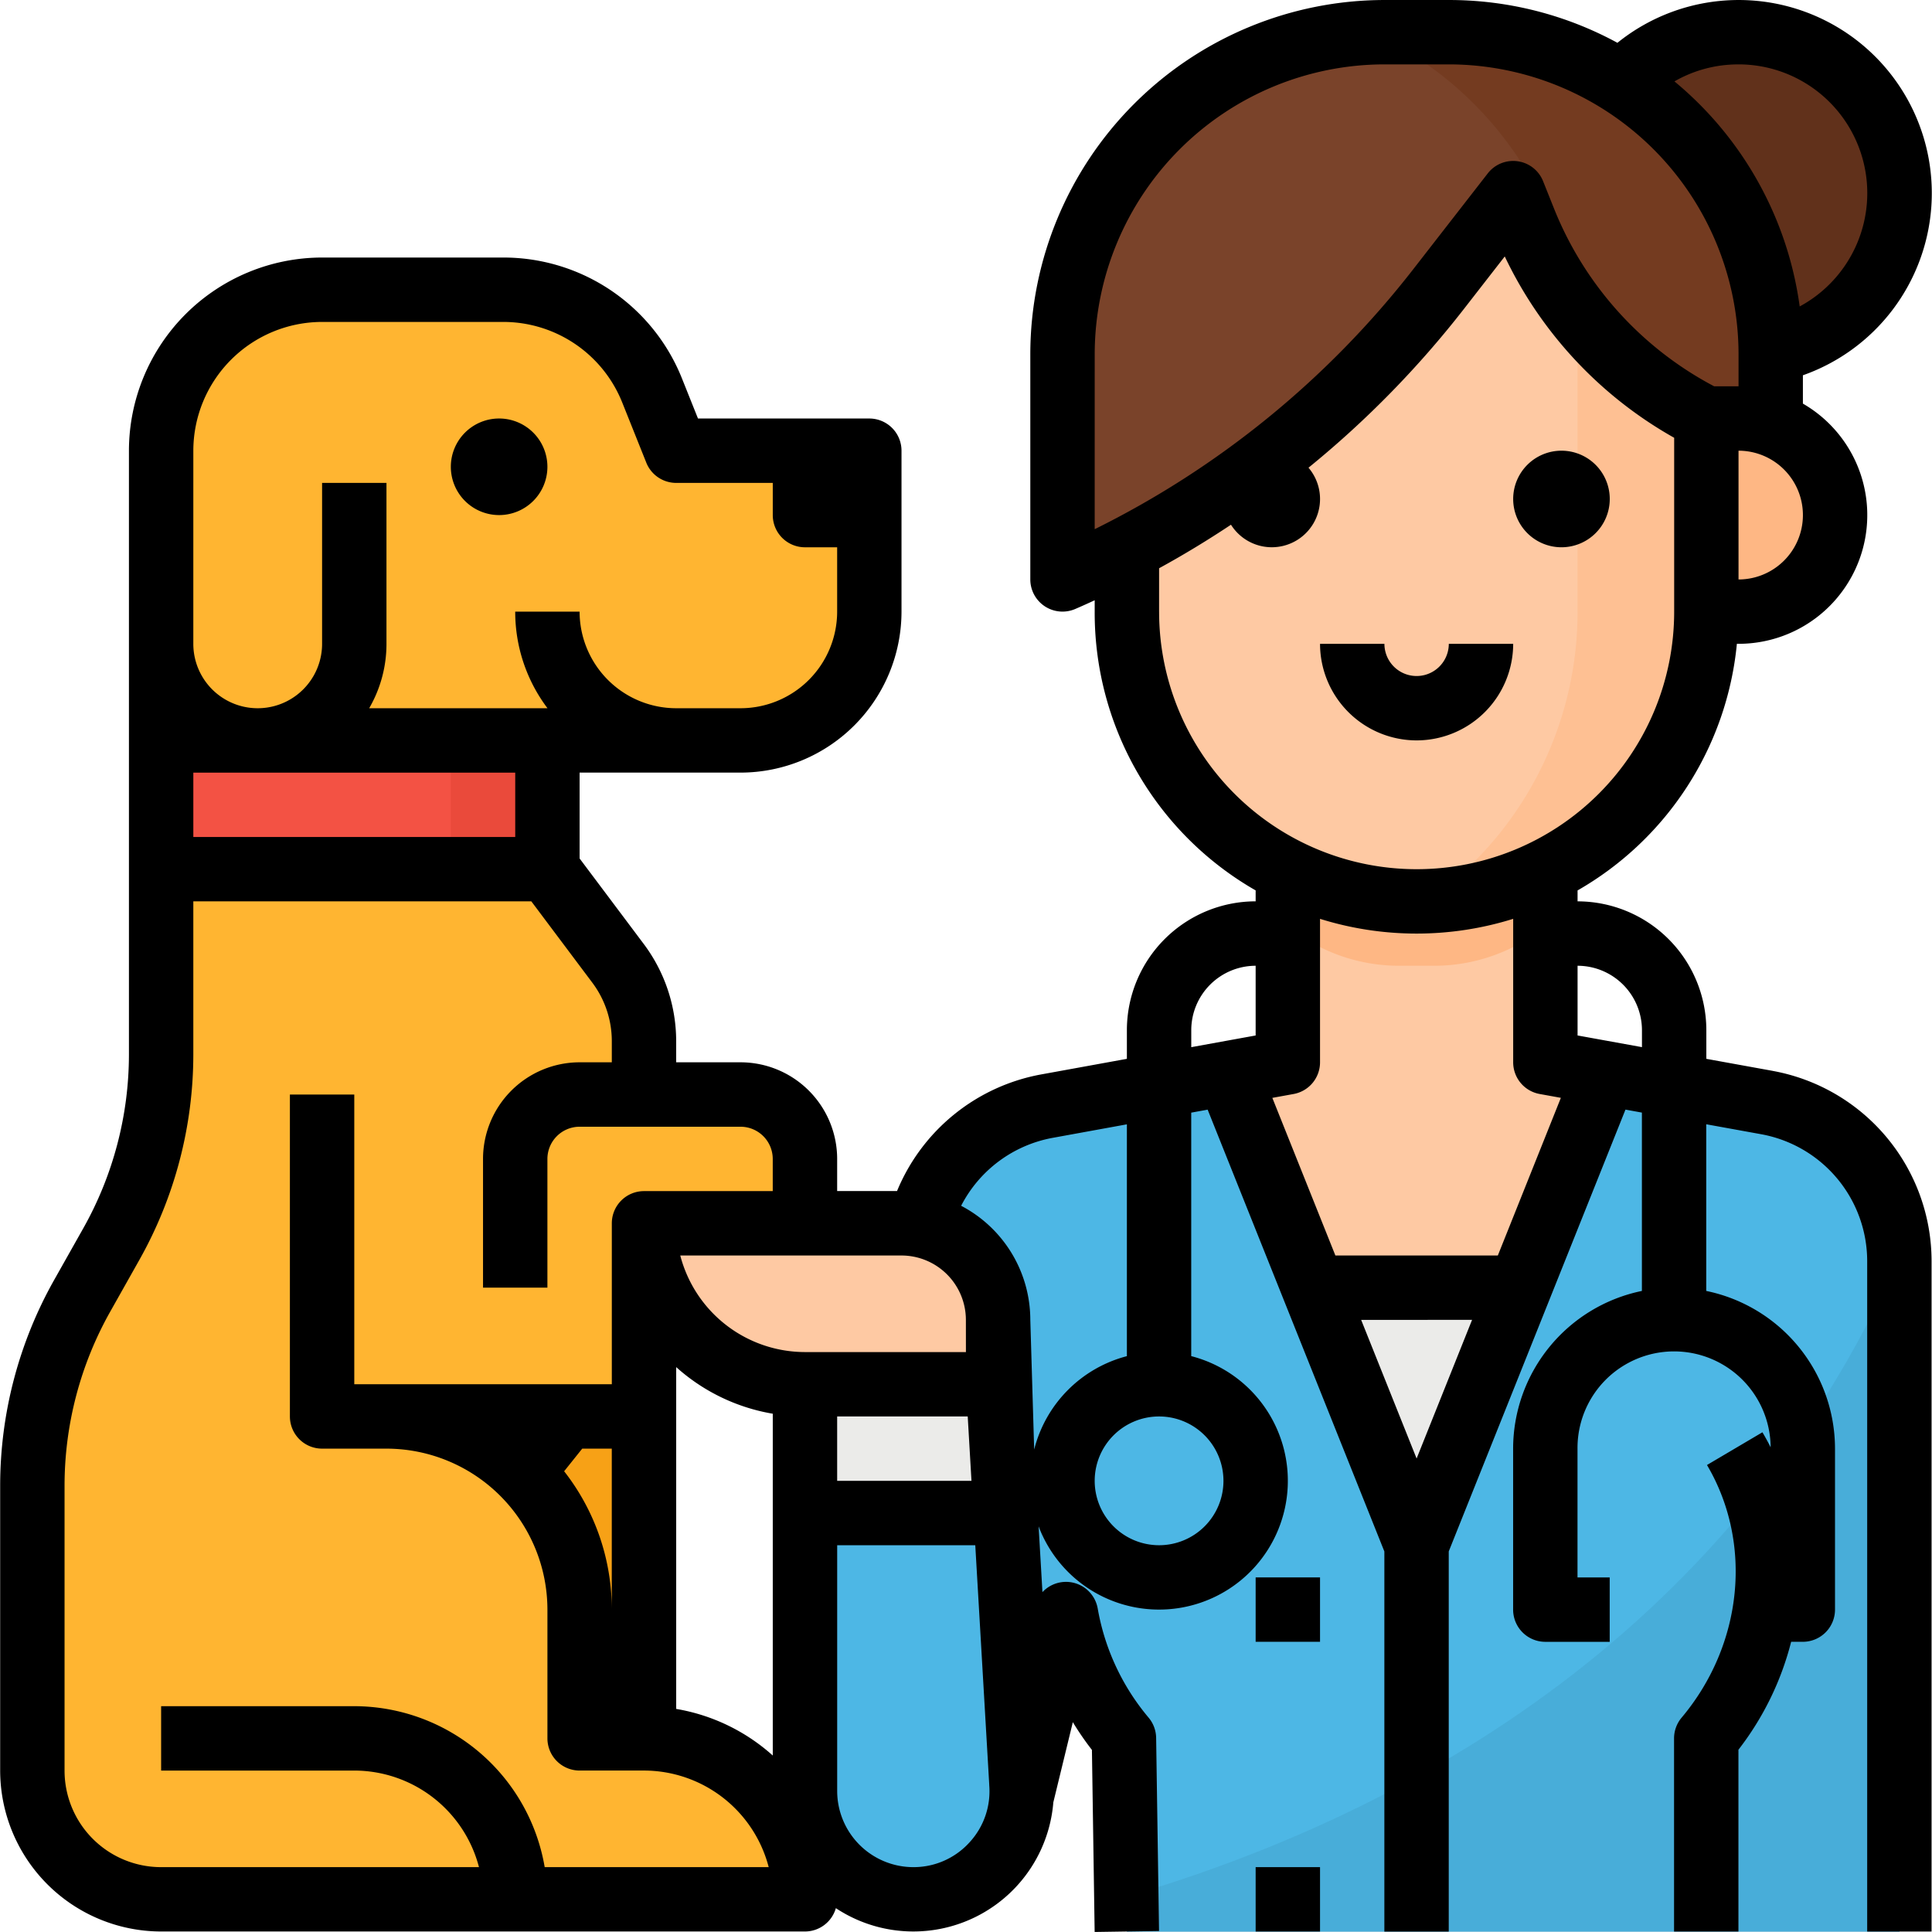 <svg xmlns="http://www.w3.org/2000/svg" xmlns:xlink="http://www.w3.org/1999/xlink" width="235.267" height="235.267" viewBox="0 0 235.267 235.267">
  <defs>
    <clipPath id="clip-path">
      <rect id="Rectángulo_3" data-name="Rectángulo 3" width="235.267" height="235.267" transform="translate(-119.5 -224)" fill="#fff" stroke="#707070" stroke-width="1"/>
    </clipPath>
  </defs>
  <g id="Servicios" transform="translate(119.5 224)">
    <g id="Enmascarar_grupo_14" data-name="Enmascarar grupo 14" clip-path="url(#clip-path)">
      <g id="Filled_outline" data-name="Filled outline" transform="translate(-127.32 -231.839)">
        <path id="Trazado_215" data-name="Trazado 215" d="M215.607,54.882h7.84v7.84h-7.84Z" fill="#743b20"/>
        <path id="Trazado_216" data-name="Trazado 216" d="M70.562,168.565H86.243v70.562H70.562Z" fill="#f7a116"/>
        <path id="Trazado_217" data-name="Trazado 217" d="M113.684,66.642V82.323A15.681,15.681,0,0,1,98,98H74.482v15.681l8.624,11.5a15.672,15.672,0,0,1,3.082,8.1c.034.431.054.872.054,1.308v6.532H98a7.84,7.84,0,0,1,7.84,7.84v7.84h-19.6v23.521H76.834l-5.429,6.787a23.461,23.461,0,0,1,7,16.734v15.681h7.84a19.6,19.6,0,0,1,19.6,19.6H31.361a19.6,19.6,0,0,1-19.6-19.6V188.744a47.047,47.047,0,0,1,6.055-23.087l3.568-6.338a47.045,47.045,0,0,0,6.057-23.085V62.722a19.6,19.6,0,0,1,19.6-19.6H69.053a19.6,19.6,0,0,1,18.2,12.318l2.911,7.283h19.6a3.92,3.92,0,0,1,3.92,3.92Z" fill="#ffb531"/>
        <path id="Trazado_218" data-name="Trazado 218" d="M27.441,98H74.482v15.681H27.441Z" fill="#f35244"/>
        <path id="Trazado_219" data-name="Trazado 219" d="M62.722,98h11.76v15.681H62.722Z" fill="#ea4a3b"/>
        <path id="Trazado_220" data-name="Trazado 220" d="M239.128,243.048V161.392A19.654,19.654,0,0,0,223.016,142.1l-27.01-4.9V105.843H164.645V137.2L135.3,142.541a19.6,19.6,0,0,0-15.873,16.344L107.7,224.7a12.421,12.421,0,0,0-.2,2.078,12.171,12.171,0,0,0,24.07,2.548l6.066-24.932a32.632,32.632,0,0,0,7.409,15.132v23.521Z" fill="#fec9a3"/>
        <path id="Trazado_221" data-name="Trazado 221" d="M223.016,142.1l-19.7-3.574L192.87,164.645H167.781l-10.445-26.112-22.04,4.007a19.6,19.6,0,0,0-15.873,16.344L107.7,224.7a12.419,12.419,0,0,0-.2,2.078,12.171,12.171,0,0,0,24.07,2.548l6.066-24.932a32.633,32.633,0,0,0,7.409,15.132v23.521h94.083V161.392A19.654,19.654,0,0,0,223.016,142.1Z" fill="#ebebe9"/>
        <path id="Trazado_222" data-name="Trazado 222" d="M239.128,161.392v81.656H145.045V219.527a32.632,32.632,0,0,1-7.409-15.132l-6.066,24.932a12.171,12.171,0,0,1-24.07-2.548,12.42,12.42,0,0,1,.2-2.078l11.731-65.814A19.6,19.6,0,0,1,135.3,142.541l22.036-4.008,22.992,57.474,22.992-57.474,19.7,3.572a19.657,19.657,0,0,1,16.107,18.822c0,.152,0,.309,0,.465Z" fill="#4db7e5"/>
        <path id="Trazado_223" data-name="Trazado 223" d="M239.128,161.392v81.656H145.045V238.8c31.836-9.369,73.189-30.508,94.078-77.878,0,.152,0,.309,0,.466Z" fill="#48add9"/>
        <path id="Trazado_224" data-name="Trazado 224" d="M129.364,176.406H105.843a19.6,19.6,0,0,1-19.6-19.6H117.6a11.76,11.76,0,0,1,11.76,11.76Z" fill="#fec9a3"/>
        <path id="Trazado_225" data-name="Trazado 225" d="M129.364,176.406H105.843v15.681h24.435Z" fill="#ebebe9"/>
        <path id="Trazado_226" data-name="Trazado 226" d="M130.278,192.086H105.843v33.848a13.194,13.194,0,1,0,26.348-1.012Z" fill="#4db7e5"/>
        <path id="Trazado_227" data-name="Trazado 227" d="M182.69,125.444a21.509,21.509,0,0,0,13.317-4.807V105.843H164.645v14.794a21.509,21.509,0,0,0,13.317,4.807Z" fill="#feb784"/>
        <circle id="Elipse_63" data-name="Elipse 63" cx="19.601" cy="19.601" r="19.601" transform="translate(199.926 11.76)" fill="#61311b"/>
        <path id="Trazado_228" data-name="Trazado 228" d="M215.607,54.882V82.323a35.281,35.281,0,0,1-33.973,35.257c-.431.015-.872.025-1.309.025a35.283,35.283,0,0,1-35.281-35.278V54.882a31.361,31.361,0,0,1,31.361-31.361h7.84a31.33,31.33,0,0,1,31.361,31.361Z" fill="#fec9a3"/>
        <path id="Trazado_229" data-name="Trazado 229" d="M215.607,54.882V82.323a35.281,35.281,0,0,1-33.973,35.257,43.068,43.068,0,0,0,18.292-35.257V50.962a42.926,42.926,0,0,0-9.34-26.8,31.368,31.368,0,0,1,25.02,30.719Z" fill="#fec093"/>
        <path id="Trazado_230" data-name="Trazado 230" d="M223.447,50.962V58.8h-7.84a46.141,46.141,0,0,1-22.193-24.119l-1.328-3.322-9.109,11.716a115.833,115.833,0,0,1-20.644,20.566A115.927,115.927,0,0,1,137.2,78.4V50.962a39.2,39.2,0,0,1,37.654-39.167c.513-.024,1.028-.034,1.547-.034h7.84a39.2,39.2,0,0,1,39.2,39.2Z" fill="#7a432a"/>
        <path id="Trazado_231" data-name="Trazado 231" d="M215.607,58.8h3.92a11.76,11.76,0,1,1,0,23.521h-3.92Z" fill="#feb784"/>
        <path id="Trazado_232" data-name="Trazado 232" d="M223.447,50.962V58.8h-7.84a46.118,46.118,0,0,1-16.019-13.25,43.189,43.189,0,0,0-24.731-33.757c.515-.025,1.029-.034,1.548-.034h7.84a39.2,39.2,0,0,1,39.2,39.2Z" fill="#743b20"/>
        <path id="Trazado_233" data-name="Trazado 233" d="M223.715,138.247l-8.108-1.47v-3.493A15.7,15.7,0,0,0,199.926,117.6v-1.33a38.921,38.921,0,0,0,19.4-30.031h.2a15.675,15.675,0,0,0,7.84-29.251V53.538a23.518,23.518,0,1,0-22.585-40.486A42.858,42.858,0,0,0,184.246,7.84h-7.84a43.17,43.17,0,0,0-43.121,43.121V78.4a3.92,3.92,0,0,0,5.464,3.6c.8-.343,1.586-.7,2.376-1.064v1.38a38.964,38.964,0,0,0,19.6,33.951v1.33a15.7,15.7,0,0,0-15.68,15.681v3.5l-10.449,1.9a23.576,23.576,0,0,0-17.541,14.2h-7.291v-3.92A11.774,11.774,0,0,0,98,137.2h-7.84v-2.612a19.739,19.739,0,0,0-3.92-11.76L78.4,112.377V101.923H98a19.623,19.623,0,0,0,19.6-19.6v-19.6a3.92,3.92,0,0,0-3.92-3.92H92.817l-1.926-4.815A23.407,23.407,0,0,0,69.052,39.2H47.042A23.547,23.547,0,0,0,23.521,62.722v73.512A43.206,43.206,0,0,1,17.968,157.4L14.4,163.731A51.069,51.069,0,0,0,7.84,188.744v34.7a19.623,19.623,0,0,0,19.6,19.6h78.4a3.92,3.92,0,0,0,3.766-2.842,17.1,17.1,0,0,0,26.482-12.885l2.375-9.762a35.939,35.939,0,0,0,2.325,3.378l.332,22.17,7.84-.118-.353-23.521a3.92,3.92,0,0,0-.921-2.466,28.119,28.119,0,0,1-6.192-13.279,3.92,3.92,0,0,0-6.732-2l-.467-8.014a15.681,15.681,0,1,0,18.585-20.726V143.33l2-.364,21.519,53.8v46.287h7.84V196.761l21.521-53.8,2,.363v21.718a19.634,19.634,0,0,0-15.681,19.208v19.6a3.92,3.92,0,0,0,3.92,3.92h7.84v-7.84h-3.92V184.246a11.759,11.759,0,1,1,23.518-.165c-.315-.617-.642-1.228-1-1.828l-6.751,3.986c5.618,9.516,4.376,21.881-3.091,30.767a3.92,3.92,0,0,0-.919,2.522v23.521h7.84V220.91a35.887,35.887,0,0,0,6.419-13.143h1.421a3.92,3.92,0,0,0,3.92-3.92v-19.6a19.634,19.634,0,0,0-15.681-19.206V144.745l6.7,1.215a15.727,15.727,0,0,1,12.9,15.432v81.656h7.84V161.392a23.57,23.57,0,0,0-19.333-23.144ZM219.527,78.4V62.722a7.84,7.84,0,1,1,0,15.681Zm0-62.722a15.681,15.681,0,0,1,7.448,29.479,43.114,43.114,0,0,0-15.252-27.406A15.544,15.544,0,0,1,219.527,15.681Zm-78.4,35.281a35.321,35.321,0,0,1,35.281-35.281h7.84a35.321,35.321,0,0,1,35.281,35.281v3.92h-2.973a42.144,42.144,0,0,1-19.5-21.653l-1.329-3.324a3.92,3.92,0,0,0-6.734-.951L179.88,40.671A112.156,112.156,0,0,1,141.125,72.28Zm7.84,31.361V77.036c3-1.638,5.913-3.413,8.755-5.3a5.874,5.874,0,1,0,9.439-6.943,119.621,119.621,0,0,0,18.911-19.312l4.988-6.414a49.962,49.962,0,0,0,20.63,22.082V82.323a31.361,31.361,0,0,1-62.722,0ZM78.719,184.246h3.6v19.6A27.294,27.294,0,0,0,76.517,187Zm11.444-3.92v-6.009a23.452,23.452,0,0,0,11.76,5.676v41.622a23.455,23.455,0,0,0-11.76-5.675Zm19.6,0h15.9l.457,7.84H109.764Zm15.681-7.84h-19.6a15.709,15.709,0,0,1-15.185-11.76H117.6a7.85,7.85,0,0,1,7.84,7.84ZM70.562,109.764h-39.2v-7.84h39.2Zm-39.2-47.042A15.7,15.7,0,0,1,47.042,47.042H69.052A15.606,15.606,0,0,1,83.611,56.9l2.912,7.28a3.92,3.92,0,0,0,3.64,2.464h11.76v3.92a3.92,3.92,0,0,0,3.92,3.92h3.92v7.84A11.774,11.774,0,0,1,98,94.083h-7.84A11.774,11.774,0,0,1,78.4,82.323h-7.84a19.5,19.5,0,0,0,3.931,11.76H52.775a15.582,15.582,0,0,0,2.107-7.84v-19.6h-7.84v19.6a7.84,7.84,0,0,1-15.681,0ZM74.15,235.208a23.555,23.555,0,0,0-23.188-19.6H27.441v7.84H50.962a15.709,15.709,0,0,1,15.185,11.76H27.441a11.756,11.756,0,0,1-11.76-11.76v-34.7a43.219,43.219,0,0,1,5.552-21.169l3.567-6.334a51.06,51.06,0,0,0,6.561-25.007V117.6H72.522l7.448,9.931a11.849,11.849,0,0,1,2.352,7.056V137.2H78.4a11.774,11.774,0,0,0-11.76,11.76v15.681h7.84V148.965a3.925,3.925,0,0,1,3.92-3.92H98a3.925,3.925,0,0,1,3.92,3.92v3.92H86.243a3.92,3.92,0,0,0-3.92,3.92v19.6H50.962V141.125h-7.84v39.2a3.92,3.92,0,0,0,3.92,3.92h7.84a19.623,19.623,0,0,1,19.6,19.6v15.681a3.92,3.92,0,0,0,3.92,3.92h7.84a15.709,15.709,0,0,1,15.185,11.76Zm51.691-2.972a9.177,9.177,0,0,1-6.8,2.972,9.284,9.284,0,0,1-9.274-9.274V196.006h16.816l1.7,29.144,0,.072a9.177,9.177,0,0,1-2.442,7.013Zm30.964-44.069a7.84,7.84,0,1,1-7.84-7.84A7.84,7.84,0,0,1,156.805,188.166Zm-11.76-15.184a15.736,15.736,0,0,0-11.29,11.376l-.47-15.793a15.693,15.693,0,0,0-8.424-13.894A15.715,15.715,0,0,1,136,146.4l9.045-1.647Zm7.84-39.7a7.85,7.85,0,0,1,7.84-7.84v8.489l-7.84,1.425Zm20.687,35.281H187.08l-6.754,16.885Zm16.645-7.84H170.435l-7.677-19.193,2.588-.471a3.92,3.92,0,0,0,3.219-3.857V119.73a39.44,39.44,0,0,0,23.521,0V137.2a3.92,3.92,0,0,0,3.219,3.857l2.588.469Zm9.71-26.793v-8.488a7.85,7.85,0,0,1,7.84,7.84v2.07Z"/>
        <path id="Trazado_234" data-name="Trazado 234" d="M197.966,74.482a5.88,5.88,0,1,0-5.88-5.88A5.88,5.88,0,0,0,197.966,74.482Z"/>
        <path id="Trazado_235" data-name="Trazado 235" d="M180.326,98a11.774,11.774,0,0,0,11.76-11.76h-7.84a3.92,3.92,0,1,1-7.84,0h-7.84A11.774,11.774,0,0,0,180.326,98Z"/>
        <path id="Trazado_236" data-name="Trazado 236" d="M160.725,199.926h7.84v7.84h-7.84Z"/>
        <path id="Trazado_237" data-name="Trazado 237" d="M160.725,235.208h7.84v7.84h-7.84Z"/>
        <path id="Trazado_238" data-name="Trazado 238" d="M68.6,70.562a5.88,5.88,0,1,0-5.88-5.88,5.88,5.88,0,0,0,5.88,5.88Z"/>
      </g>
    </g>
  </g>
</svg>
